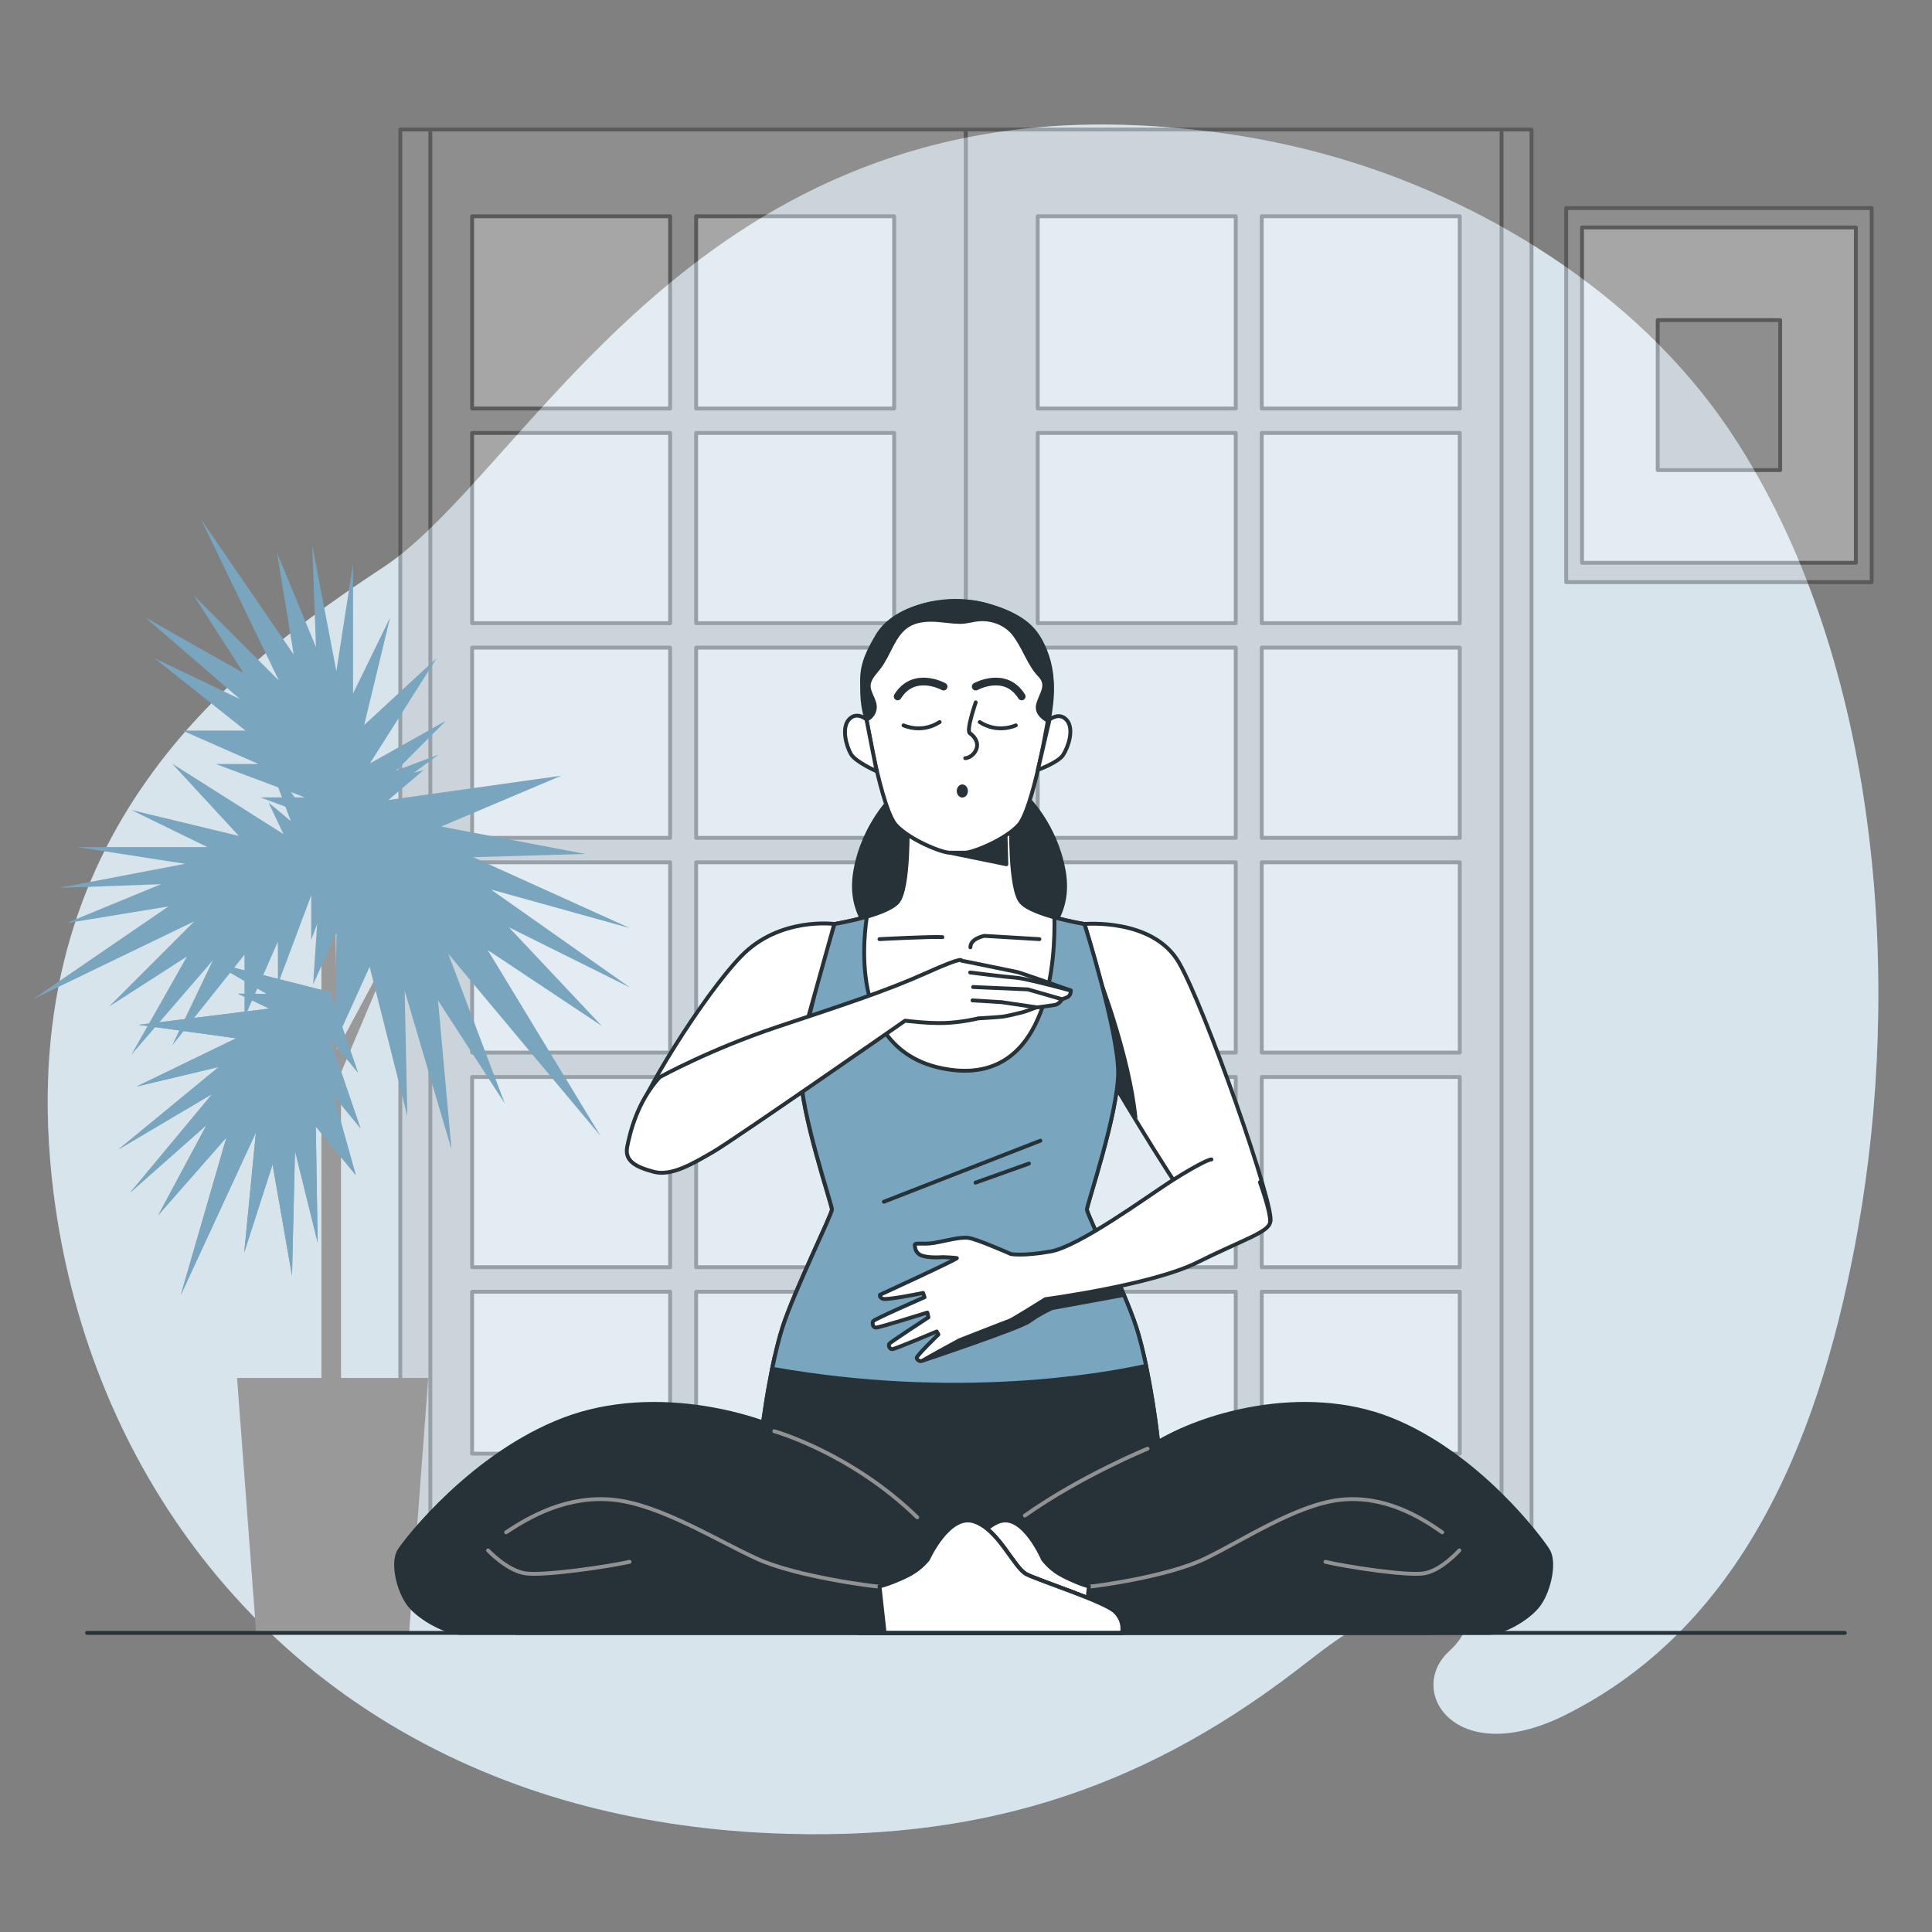 <svg xmlns="http://www.w3.org/2000/svg" viewBox="0 0 500 500"><rect x="0" y="0" width="500" height="500" fill="#808080" stroke="none"/><g id="freepik--background-simple--inject-112"><g><path d="M452.28,118.76c-1.66-2.76-3.38-5.47-5.19-8.12-24-35.26-63.95-59.4-102.77-70.33-17.01-4.8-34.47-7.31-51.9-7.95-114.34-4.15-156.35,90.12-193.19,114.43C62.39,171.1,5.85,212.62,12.95,299.84c5.38,66.32,43.11,129.73,112.01,158.58,7.59,3.19,15.56,5.96,23.91,8.25,15.53,4.27,32.36,6.96,50.5,7.76,52.09,2.32,94.39-10.24,135.76-41.86,9.62-7.35,19.18-15.64,31.66-16.55,9.07-.66,17.67,2.6,8.19,11.37-11.14,10.3,1.71,30.57,30.01,16.49,47.25-23.52,66.69-74.26,75.85-125.85,11.24-63.33,5.79-142.09-28.56-199.27Z" style="fill:#79A5BE;"></path><path d="M452.28,118.76c-1.66-2.76-3.38-5.47-5.19-8.12-24-35.26-63.95-59.4-102.77-70.33-17.01-4.8-34.47-7.31-51.9-7.95-114.34-4.15-156.35,90.12-193.19,114.43C62.39,171.1,5.85,212.62,12.95,299.84c5.38,66.32,43.11,129.73,112.01,158.58,7.59,3.19,15.56,5.96,23.91,8.25,15.53,4.27,32.36,6.96,50.5,7.76,52.09,2.32,94.39-10.24,135.76-41.86,9.62-7.35,19.18-15.64,31.66-16.55,9.07-.66,17.67,2.6,8.19,11.37-11.14,10.3,1.71,30.57,30.01,16.49,47.25-23.52,66.69-74.26,75.85-125.85,11.24-63.33,5.79-142.09-28.56-199.27Z" style="fill:#fff; opacity:.7;"></path></g></g><g id="freepik--Picture--inject-112"><g style="opacity:.3;"><rect x="405.33" y="53.85" width="79.06" height="96.81" style="fill:#adadad; stroke:#000; stroke-linecap:round; stroke-linejoin:round;"></rect><rect x="409.42" y="58.86" width="70.88" height="86.79" style="fill:#fff; stroke:#000; stroke-linecap:round; stroke-linejoin:round;"></rect><rect x="429.01" y="82.85" width="31.7" height="38.81" style="fill:#adadad; stroke:#000; stroke-linecap:round; stroke-linejoin:round;"></rect></g></g><g id="freepik--Doors--inject-112"><g style="opacity:.3;"><g><rect x="103.6" y="33.51" width="146.38" height="370.37" style="fill:#adadad; stroke:#000; stroke-linecap:round; stroke-linejoin:round;"></rect><g><rect x="180.16" y="223.17" width="51.25" height="49.23" style="fill:#fff; stroke:#000; stroke-linecap:round; stroke-linejoin:round;"></rect><rect x="180.16" y="112.05" width="51.25" height="49.23" style="fill:#fff; stroke:#000; stroke-linecap:round; stroke-linejoin:round;"></rect><rect x="180.16" y="278.73" width="51.25" height="49.23" style="fill:#fff; stroke:#000; stroke-linecap:round; stroke-linejoin:round;"></rect><rect x="180.16" y="55.96" width="51.25" height="49.76" style="fill:#fff; stroke:#000; stroke-linecap:round; stroke-linejoin:round;"></rect><rect x="122.18" y="55.96" width="51.25" height="49.76" style="fill:#fff; stroke:#000; stroke-linecap:round; stroke-linejoin:round;"></rect><rect x="180.16" y="167.61" width="51.25" height="49.23" style="fill:#fff; stroke:#000; stroke-linecap:round; stroke-linejoin:round;"></rect><rect x="122.18" y="167.61" width="51.25" height="49.23" style="fill:#fff; stroke:#000; stroke-linecap:round; stroke-linejoin:round;"></rect><rect x="180.16" y="334.3" width="51.25" height="41.9" style="fill:#fff; stroke:#000; stroke-linecap:round; stroke-linejoin:round;"></rect><rect x="122.18" y="278.73" width="51.25" height="49.23" style="fill:#fff; stroke:#000; stroke-linecap:round; stroke-linejoin:round;"></rect><rect x="122.18" y="334.3" width="51.25" height="41.9" style="fill:#fff; stroke:#000; stroke-linecap:round; stroke-linejoin:round;"></rect><rect x="122.18" y="223.17" width="51.25" height="49.23" style="fill:#fff; stroke:#000; stroke-linecap:round; stroke-linejoin:round;"></rect><rect x="122.18" y="112.05" width="51.25" height="49.23" style="fill:#fff; stroke:#000; stroke-linecap:round; stroke-linejoin:round;"></rect></g><line x1="111.37" y1="34.26" x2="111.37" y2="403.55" style="fill:none; stroke:#000; stroke-linecap:round; stroke-linejoin:round;"></line></g><g><rect x="249.99" y="33.51" width="146.38" height="370.37" transform="translate(646.35 437.4) rotate(180)" style="fill:#adadad; stroke:#000; stroke-linecap:round; stroke-linejoin:round;"></rect><g><rect x="268.56" y="223.17" width="51.25" height="49.23" style="fill:#fff; stroke:#000; stroke-linecap:round; stroke-linejoin:round;"></rect><rect x="268.56" y="112.05" width="51.25" height="49.23" style="fill:#fff; stroke:#000; stroke-linecap:round; stroke-linejoin:round;"></rect><rect x="268.56" y="278.73" width="51.25" height="49.23" style="fill:#fff; stroke:#000; stroke-linecap:round; stroke-linejoin:round;"></rect><rect x="268.56" y="55.96" width="51.25" height="49.76" style="fill:#fff; stroke:#000; stroke-linecap:round; stroke-linejoin:round;"></rect><rect x="326.54" y="55.96" width="51.25" height="49.76" style="fill:#fff; stroke:#000; stroke-linecap:round; stroke-linejoin:round;"></rect><rect x="268.56" y="167.61" width="51.25" height="49.23" style="fill:#fff; stroke:#000; stroke-linecap:round; stroke-linejoin:round;"></rect><rect x="326.54" y="167.61" width="51.25" height="49.23" style="fill:#fff; stroke:#000; stroke-linecap:round; stroke-linejoin:round;"></rect><rect x="268.56" y="334.3" width="51.25" height="41.9" style="fill:#fff; stroke:#000; stroke-linecap:round; stroke-linejoin:round;"></rect><rect x="326.54" y="278.73" width="51.25" height="49.23" style="fill:#fff; stroke:#000; stroke-linecap:round; stroke-linejoin:round;"></rect><rect x="326.54" y="334.3" width="51.25" height="41.9" style="fill:#fff; stroke:#000; stroke-linecap:round; stroke-linejoin:round;"></rect><rect x="326.54" y="223.17" width="51.25" height="49.23" style="fill:#fff; stroke:#000; stroke-linecap:round; stroke-linejoin:round;"></rect><rect x="326.54" y="112.05" width="51.25" height="49.23" style="fill:#fff; stroke:#000; stroke-linecap:round; stroke-linejoin:round;"></rect></g><line x1="388.6" y1="34.26" x2="388.6" y2="403.55" style="fill:none; stroke:#000; stroke-linecap:round; stroke-linejoin:round;"></line></g></g></g><g id="freepik--Plant--inject-112"><g><polygon points="110.83 356.61 61.35 356.61 66.3 422.59 105.88 422.59 110.83 356.61" style="fill:#999;"></polygon><polygon points="83.19 222.23 83.19 366.63 88.25 361.57 88.25 277.58 103.91 240.57 87.28 271.61 86.66 226.8 83.19 222.23" style="fill:#999;"></polygon><g><polygon points="73.35 215.86 44.54 197.62 61.82 216.34 33.98 209.62 53.66 219.22 20.06 219.22 47.9 223.55 15.26 229.79 41.66 228.83 17.18 238.91 43.58 234.59 8.54 258.59 50.3 238.43 28.22 260.51 48.38 247.55 33.98 272.99 55.1 248.51 44.54 270.59 63.27 247.07 63.27 263.39 71.91 243.71 71.91 254.75 80.55 231.71 80.55 243.23 86.66 226.8 88.23 222.59 69.51 197.14 75.27 212.5 69.51 207.7 73.35 215.86" style="fill:#79A5BE;"></polygon><polygon points="69.7 261.02 35.87 265.22 61.11 268.71 35.33 281.2 56.63 276.12 30.68 297.46 54.93 283.11 33.68 308.66 53.46 291.15 40.95 314.49 58.6 294.38 46.78 335.18 66.23 293.08 63.2 324.16 70.54 301.35 75.57 330.14 76.34 297.82 82.21 321.58 81.73 291.53 92.09 304.13 86.27 283.44 93.28 291.97 85.32 268.69 92.64 277.58 86.93 261.02 85.46 256.76 54.85 249 69.05 257.21 61.55 257.16 69.7 261.02" style="fill:#79A5BE;"></polygon><polygon points="69.7 261.02 35.87 265.22 61.11 268.71 35.33 281.2 56.63 276.12 30.68 297.46 54.93 283.11 33.68 308.66 53.46 291.15 40.95 314.49 58.6 294.38 46.78 335.18 66.23 293.08 63.2 324.16 70.54 301.35 75.57 330.14 76.34 297.82 82.21 321.58 81.73 291.53 92.09 304.13 86.27 283.44 93.28 291.97 85.32 268.69 92.64 277.58 86.93 261.02 85.46 256.76 54.85 249 69.05 257.21 61.55 257.16 69.7 261.02" style="fill:#79A5BE;"></polygon><polygon points="100.53 207.04 145.26 200.75 114.18 213.91 151.45 221 122.45 221.84 163.01 240.19 127.05 230.2 163.04 255.56 131.7 239.98 155.74 265.51 126.23 245.88 155.42 293.99 116.02 246.85 130.62 285.56 113.36 258.91 116.85 297.48 104.73 256.4 105.42 288.81 95.66 250.2 86.75 269.9 87.07 241.43 81.04 254.75 83.19 222.23 76.9 236.13 78.5 212.97 78.91 207.02 115.39 186.54 100.05 201.94 109.63 199.29 100.53 207.04" style="fill:#79A5BE;"></polygon><polygon points="94.73 199.16 112.97 170.36 94.25 187.64 100.97 159.8 91.37 179.48 91.37 145.88 87.05 173.72 80.81 141.08 81.77 167.48 71.69 143 76.01 169.4 52.01 134.36 72.17 176.12 50.09 154.04 63.05 174.2 37.61 159.8 62.09 180.92 40.01 170.36 63.53 189.08 47.21 189.08 66.89 197.72 55.85 197.72 78.89 206.36 67.37 206.36 83.79 212.47 88.01 214.04 113.45 195.32 98.09 201.08 102.89 195.32 94.73 199.16" style="fill:#79A5BE;"></polygon></g></g></g><g id="freepik--Character--inject-112"><g><path d="M275.29,225.42c-2.15-12.26-9.96-19.47-9.96-19.47-9.5-5.52-17.01,.61-17.01,.61,0,0-7.51-6.13-17.01-.61,0,0-7.82,7.2-9.96,19.47-2.15,12.26,6.28,17.63,6.28,17.63h41.39s8.43-5.36,6.28-17.63Z" style="fill:#263238; stroke:#263238; stroke-linecap:round; stroke-linejoin:round;"></path><path d="M280.66,239.13s17.69-1.6,24.41,9.92c6.72,11.51,25.27,64.29,23.67,67.17-1.6,2.88-13.11,2.88-17.27-.32-4.16-3.2-23.03-35.18-23.03-35.18l-7.77-41.58Z" style="fill:#fff; stroke:#263238; stroke-linecap:round; stroke-linejoin:round;"></path><path d="M284.75,253.88s7.49,19.54,9.1,35.33l-5.41-8.49-3.69-26.84Z" style="fill:#263238; stroke:#263238; stroke-linecap:round; stroke-linejoin:round;"></path><path d="M294.04,343.41c-3.11-9.6-12.76-29.11-12.76-30.39s8.09-24.95,8.09-35.5-8.71-38.38-8.71-38.38c0,0-13.31-2.18-16.38-5.66-3.07-3.48-2.58-20.9-2.58-20.9l-13.41-1.58-13.41,1.58s.48,17.42-2.58,20.9c-3.07,3.48-16.38,5.66-16.38,5.66,0,0-8.71,27.83-8.71,38.38s8.09,34.23,8.09,35.5-9.65,20.79-12.76,30.39c-3.11,9.6-5.91,28.15-6.22,36.78l51.98,31.67,51.98-31.67c-.31-8.64-3.11-27.19-6.22-36.78Z" style="fill:#fff; stroke:#263238; stroke-linecap:round; stroke-linejoin:round;"></path><polygon points="245.78 220.68 260.45 223.67 260.12 212.19 245.78 220.68" style="fill:#263238; stroke:#263238; stroke-linecap:round; stroke-linejoin:round;"></polygon><path d="M227.61,243.05s13.52-.72,16.28-.52" style="fill:none; stroke:#263238; stroke-linecap:round; stroke-linejoin:round;"></path><path d="M269,243.05l-14.24-.85s-3.62,.66-3.62,2.96" style="fill:none; stroke:#263238; stroke-linecap:round; stroke-linejoin:round;"></path><g><path d="M268.47,164.46c-1.43-2.1-3.28-3.7-5.97-5.14-2.32-1.24-4.84-2.13-7.39-2.81-8.67-2.33-23.11-.35-28.03,7.98-4.1,6.94-4.41,9.69-3.65,16.15,.76,6.46,4.86,29.06,8.51,32.94,3.65,3.88,11.86,7.1,13.83,7.1h3.95c1.98,0,10.18-3.23,13.83-7.1,3.65-3.88,7.75-26.48,8.51-32.94,.49-4.17,0-8.36-1.58-12.28-.6-1.48-1.25-2.76-2.02-3.9Z" style="fill:#fff; stroke:#263238; stroke-linecap:round; stroke-linejoin:round;"></path><path d="M233.84,187.72s4.59,2.21,9.34-.85" style="fill:none; stroke:#263238; stroke-linecap:round; stroke-linejoin:round;"></path><path d="M244.2,177.69s-7.65-4.25-11.89,2.55" style="fill:none; stroke:#263238; stroke-linecap:round; stroke-linejoin:round; stroke-width:2px;"></path><path d="M262.89,187.72s-4.59,2.21-9.34-.85" style="fill:none; stroke:#263238; stroke-linecap:round; stroke-linejoin:round;"></path><path d="M252.52,177.69s7.65-4.25,11.89,2.55" style="fill:none; stroke:#263238; stroke-linecap:round; stroke-linejoin:round; stroke-width:2px;"></path><path d="M252.52,181.77s-2.55,7.31-1.53,7.99c1.02,.68,2.38,2.21,1.7,4.08-.68,1.87-2.38,2.38-2.89,2.38" style="fill:none; stroke:#263238; stroke-linecap:round; stroke-linejoin:round;"></path><path d="M250.49,204.71c0,.94-.65,1.7-1.44,1.7s-1.44-.76-1.44-1.7,.65-1.7,1.44-1.7,1.44,.76,1.44,1.7Z" style="fill:#263238;"></path><path d="M270.5,169.02c-.6-1.56-1.25-2.91-2.02-4.1-1.43-2.21-3.28-3.89-5.97-5.4-2.32-1.3-4.84-2.24-7.39-2.96-7.78-2.2-17.99-.99-24.4,4.19-7.07,5.71-9.13,17.12-6.47,25.47,1.3-.53,2.2-1.91,2.16-3.31-.05-1.91-1.64-3.56-1.59-5.47,.05-1.84,1.56-3.25,2.68-4.71,2.7-3.52,3.68-8.5,7.43-10.87,2.11-1.34,4.75-1.56,7.24-1.42,2.08,.12,4.14,.49,6.23,.52,1.73,.02,3.27-.54,4.99-.67,3.42-.25,6.93,1.08,9.06,3.82,2.64,3.4,3.89,7.82,6.53,10.53,2.64,2.72,.47,4.76-.31,7.65-.67,2.49,2.01,3.97,2.76,4.33,.3-1.91,.52-3.53,.65-4.67,.49-4.38,0-8.79-1.58-12.92Z" style="fill:#263238; stroke:#263238; stroke-linecap:round; stroke-linejoin:round;"></path><path d="M224.24,186.21s-2.47-2.23-4.51-.03c-2.04,2.21-.68,6.97,.51,9s6.63,4.42,6.63,4.42l-2.63-13.4Z" style="fill:#fff; stroke:#263238; stroke-linecap:round; stroke-linejoin:round;"></path><path d="M271.63,186.21s2.59-2.1,4.5,.22c1.91,2.32,.3,6.99-1,8.96-1.3,1.97-6.53,3.85-6.53,3.85l3.03-13.04Z" style="fill:#fff; stroke:#263238; stroke-linecap:round; stroke-linejoin:round;"></path></g><path d="M196.31,380.19l60.3,38.71,43.65-38.71c-.24-6.73-2-19.49-4.24-29.33-53.33,6.7-85.41,2.24-95.56,.33-2.2,9.8-3.92,22.34-4.16,29Z" style="fill:#263238; stroke:#263238; stroke-linecap:round; stroke-linejoin:round;"></path><g><path d="M199.83,354.23c47.78,8.48,85.64,1.71,96.78-.75-.79-3.8-1.66-7.31-2.56-10.07-3.11-9.6-12.76-29.11-12.76-30.39s8.09-24.95,8.09-35.5-8.71-38.38-8.71-38.38c0,0-3.79-.62-7.79-1.73,.22,9.4-.79,42.78-26.65,39.47-25.33-3.23-23.19-30.98-21.89-39.65-4.22,1.22-8.4,1.9-8.4,1.9,0,0-8.71,27.83-8.71,38.38s8.09,34.23,8.09,35.5-9.65,20.79-12.76,30.39c-.95,2.94-1.88,6.73-2.71,10.82Z" style="fill:#79A5BE; stroke:#263238; stroke-linecap:round; stroke-linejoin:round;"></path><path d="M238.91,352.09s25.09-8.36,27.54-10.19c2.45-1.84,5.81-3.36,5.81-3.36l18.35-3.36-2.14-5.2s-21.72,3.98-27.22,6.73c-5.51,2.75-22.34,15.39-22.34,15.39Z" style="fill:#263238; stroke:#263238; stroke-linecap:round; stroke-linejoin:round;"></path><line x1="228.75" y1="311.01" x2="269.25" y2="295.21" style="fill:none; stroke:#263238; stroke-linecap:round; stroke-linejoin:round;"></line><line x1="266.29" y1="301.13" x2="252.46" y2="306.07" style="fill:none; stroke:#263238; stroke-linecap:round; stroke-linejoin:round;"></line></g><path d="M215.92,239.13s-14.17-1.92-24.09,8.32c-9.92,10.24-26.87,37.74-26.87,42.22s12.15,5.44,19.83,1.6c7.68-3.84,23.35-24.31,23.35-24.31l7.77-27.83Z" style="fill:#fff; stroke:#263238; stroke-linecap:round; stroke-linejoin:round;"></path><path d="M313.51,300.07c-.99-.05-6.24,2.92-10.85,5.9-5.89,3.81-23.46,16.65-30.82,17.92-7.36,1.28-10.24,.64-10.24,.64,0,0-8.68-3.84-10.92-4.16s-5.96,.79-9,1.3c-3.04,.51-5.07-.25-4.94,.63,.13,.89,.25,2.28,2.28,2.79,2.03,.51,5.07,.25,5.07,.25,0,0,3.04,.13,3.55,.25,.51,.13-19.9,9.5-19.9,9.5,0,0-.25,.51,.63,1.01,.89,.51,10.53-1.49,10.53-1.49l.37,1.11s-13.05,5.7-13.31,6.21c-.25,.51-.13,1.65,.76,1.65s13.28-3.89,13.28-3.89l.28,1.23s-9.88,6.46-10.14,6.84c-.25,.38,0,1.52,.89,1.39,.89-.13,11.4-4.56,11.4-4.56l.43,.78s-5.76,5.56-5.63,6.07c.13,.51,.89,1.14,1.65,.63,.76-.51,9.38-5.2,9.38-5.2,0,0,12.29-4.82,13.05-5.07,.76-.25,9.25-5.58,9.25-5.58,0,0,27.63-3.67,39.28-9.5,11.66-5.83,18.72-7.87,18.87-10.52,.14-2.65-2.65-10.26-2.65-10.26" style="fill:#fff; stroke:#263238; stroke-linecap:round; stroke-linejoin:round;"></path><g><path d="M170.75,278.76s13.09-7.22,30.24-12.94c17.15-5.72,28.28-9.33,38.66-13.99,10.38-4.66,8.88-3.16,9.33-3.16s13.24,2.71,14.14,2.86c.9,.15,13.99,4.81,13.99,4.81,0,0,.15,1.35-1.05,1.81l-1.2,.45s-.75,1.35-1.96,1.5c-1.2,.15-4.06,.6-4.51,.6s-2.26,.9-4.06,1.35-3.76,.9-4.81,1.05c-1.05,.15-6.32,.45-6.32,.45,0,0-4.21,1.05-8.73,1.2-4.51,.15-10.23-.6-10.23-.6,0,0-44.08,30.69-49.5,33.85-5.42,3.16-10.98,6.47-15.5,5.27-4.51-1.2-7.67-2.71-6.92-6.47,.75-3.76,2.56-11.58,8.42-18.05Z" style="fill:#fff; stroke:#263238; stroke-linecap:round; stroke-linejoin:round;"></path><path d="M251.08,251.68s9.48,1.2,11.88,1.35c2.41,.15,14.14,3.31,14.14,3.31" style="fill:none; stroke:#263238; stroke-linecap:round; stroke-linejoin:round;"></path><polyline points="251.84 255.44 265.98 256.05 274.85 258.6" style="fill:none; stroke:#263238; stroke-linecap:round; stroke-linejoin:round;"></polyline><polyline points="251.68 258.9 259.21 259.36 268.38 260.71" style="fill:none; stroke:#263238; stroke-linecap:round; stroke-linejoin:round;"></polyline></g><g><g><path d="M269.93,403.52s13.93-19.63,27.05-28.6c13.12-8.97,40.45-16.54,62.95-7.57,22.5,8.97,38.84,30.84,40.71,33.93,1.87,3.08,.27,10.37-2.41,14.02s-9.37,7.29-12.86,7.29H221.99s-.8-3.08,1.88-5.61c2.68-2.52,18.48-7.85,21.7-9.53,3.21-1.68,6.96-11.78,13.13-13.74s11.25,9.81,11.25,9.81Z" style="fill:#263238; stroke:#263238; stroke-linecap:round; stroke-linejoin:round;"></path><g><path d="M370.74,422.59H222.43s-.8-3.08,1.86-5.61c2.65-2.52,18.3-7.85,21.49-9.53,3.18-1.68,6.9-11.78,13-13.74,6.1-1.96,11.14,9.81,11.14,9.81,0,0,1.59,2.24,4.25,3.8,2.65,1.56,7.08,3.27,7.96,3.27s19.91-2.49,29.64-7.17c9.73-4.67,23.74-14.02,35.09-15.27,11.35-1.25,20.64,4.36,26.39,8.41" style="fill:#263238; stroke:#263238; stroke-linecap:round; stroke-linejoin:round;"></path><path d="M377.67,401.24s-4.57,5.14-8.99,5.92c-4.42,.78-20.35-1.71-25.66-2.96" style="fill:none; stroke:#919191; stroke-linecap:round; stroke-linejoin:round;"></path><path d="M282.12,410.59c.88,0,19.91-2.49,29.64-7.17,9.73-4.67,23.74-14.02,35.09-15.27,11.35-1.25,20.64,4.36,26.39,8.41" style="fill:none; stroke:#919191; stroke-linecap:round; stroke-linejoin:round;"></path><path d="M281.8,410.55l-1.25,12.04h-58.12s-.8-3.08,1.86-5.61c2.65-2.52,18.3-7.85,21.49-9.53,3.18-1.68,6.9-11.78,13-13.74,6.1-1.96,11.14,9.81,11.14,9.81,0,0,1.59,2.24,4.25,3.8,2.42,1.42,6.3,2.97,7.64,3.23Z" style="fill:#fff; stroke:#263238; stroke-linecap:round; stroke-linejoin:round;"></path></g></g><g><path d="M240.19,403.52s-14.58-19.63-28.32-28.6c-13.74-8.97-42.34-16.54-65.89-7.57s-40.65,30.84-42.62,33.93c-1.96,3.08-.28,10.37,2.52,14.02,2.8,3.64,9.81,7.29,13.46,7.29h171.03s.84-3.08-1.96-5.61c-2.8-2.52-19.35-7.85-22.71-9.53-3.36-1.68-7.29-11.78-13.74-13.74-6.45-1.96-11.78,9.81-11.78,9.81Z" style="fill:#263238; stroke:#263238; stroke-linecap:round; stroke-linejoin:round;"></path><g><path d="M133.63,422.59h156.74s.84-3.08-1.96-5.61c-2.8-2.52-19.35-7.85-22.71-9.53-3.36-1.68-7.29-11.78-13.74-13.74s-11.78,9.81-11.78,9.81c0,0-1.68,2.24-4.49,3.8s-7.48,3.27-8.41,3.27-21.04-2.49-31.32-7.17c-10.29-4.67-25.09-14.02-37.09-15.27-12-1.25-21.82,4.36-27.89,8.41" style="fill:#263238; stroke:#263238; stroke-linecap:round; stroke-linejoin:round;"></path><path d="M126.31,401.24s4.83,5.14,9.51,5.92c4.67,.78,21.5-1.71,27.11-2.96" style="fill:none; stroke:#919191; stroke-linecap:round; stroke-linejoin:round;"></path><path d="M227.28,410.59c-.93,0-21.04-2.49-31.32-7.17-10.29-4.67-25.09-14.02-37.09-15.27-12-1.25-21.82,4.36-27.89,8.41" style="fill:none; stroke:#919191; stroke-linecap:round; stroke-linejoin:round;"></path><path d="M227.62,410.55l1.32,12.04h61.42s.84-3.08-1.96-5.61c-2.8-2.52-19.35-7.85-22.71-9.53-3.36-1.68-7.29-11.78-13.74-13.74s-11.78,9.81-11.78,9.81c0,0-1.68,2.24-4.49,3.8-2.56,1.42-6.66,2.97-8.08,3.23Z" style="fill:#fff; stroke:#263238; stroke-linecap:round; stroke-linejoin:round;"></path></g></g><path d="M200.39,370.4s19.83,5.57,36.99,22.28" style="fill:none; stroke:#919191; stroke-linecap:round; stroke-linejoin:round;"></path><path d="M296.99,374.92s-17.28,7.06-31.76,17.31" style="fill:none; stroke:#919191; stroke-linecap:round; stroke-linejoin:round;"></path></g></g></g><g id="freepik--Floor--inject-112"><line x1="22.53" y1="422.59" x2="477.44" y2="422.59" style="fill:none; stroke:#263238; stroke-linecap:round; stroke-linejoin:round;"></line></g></svg>
